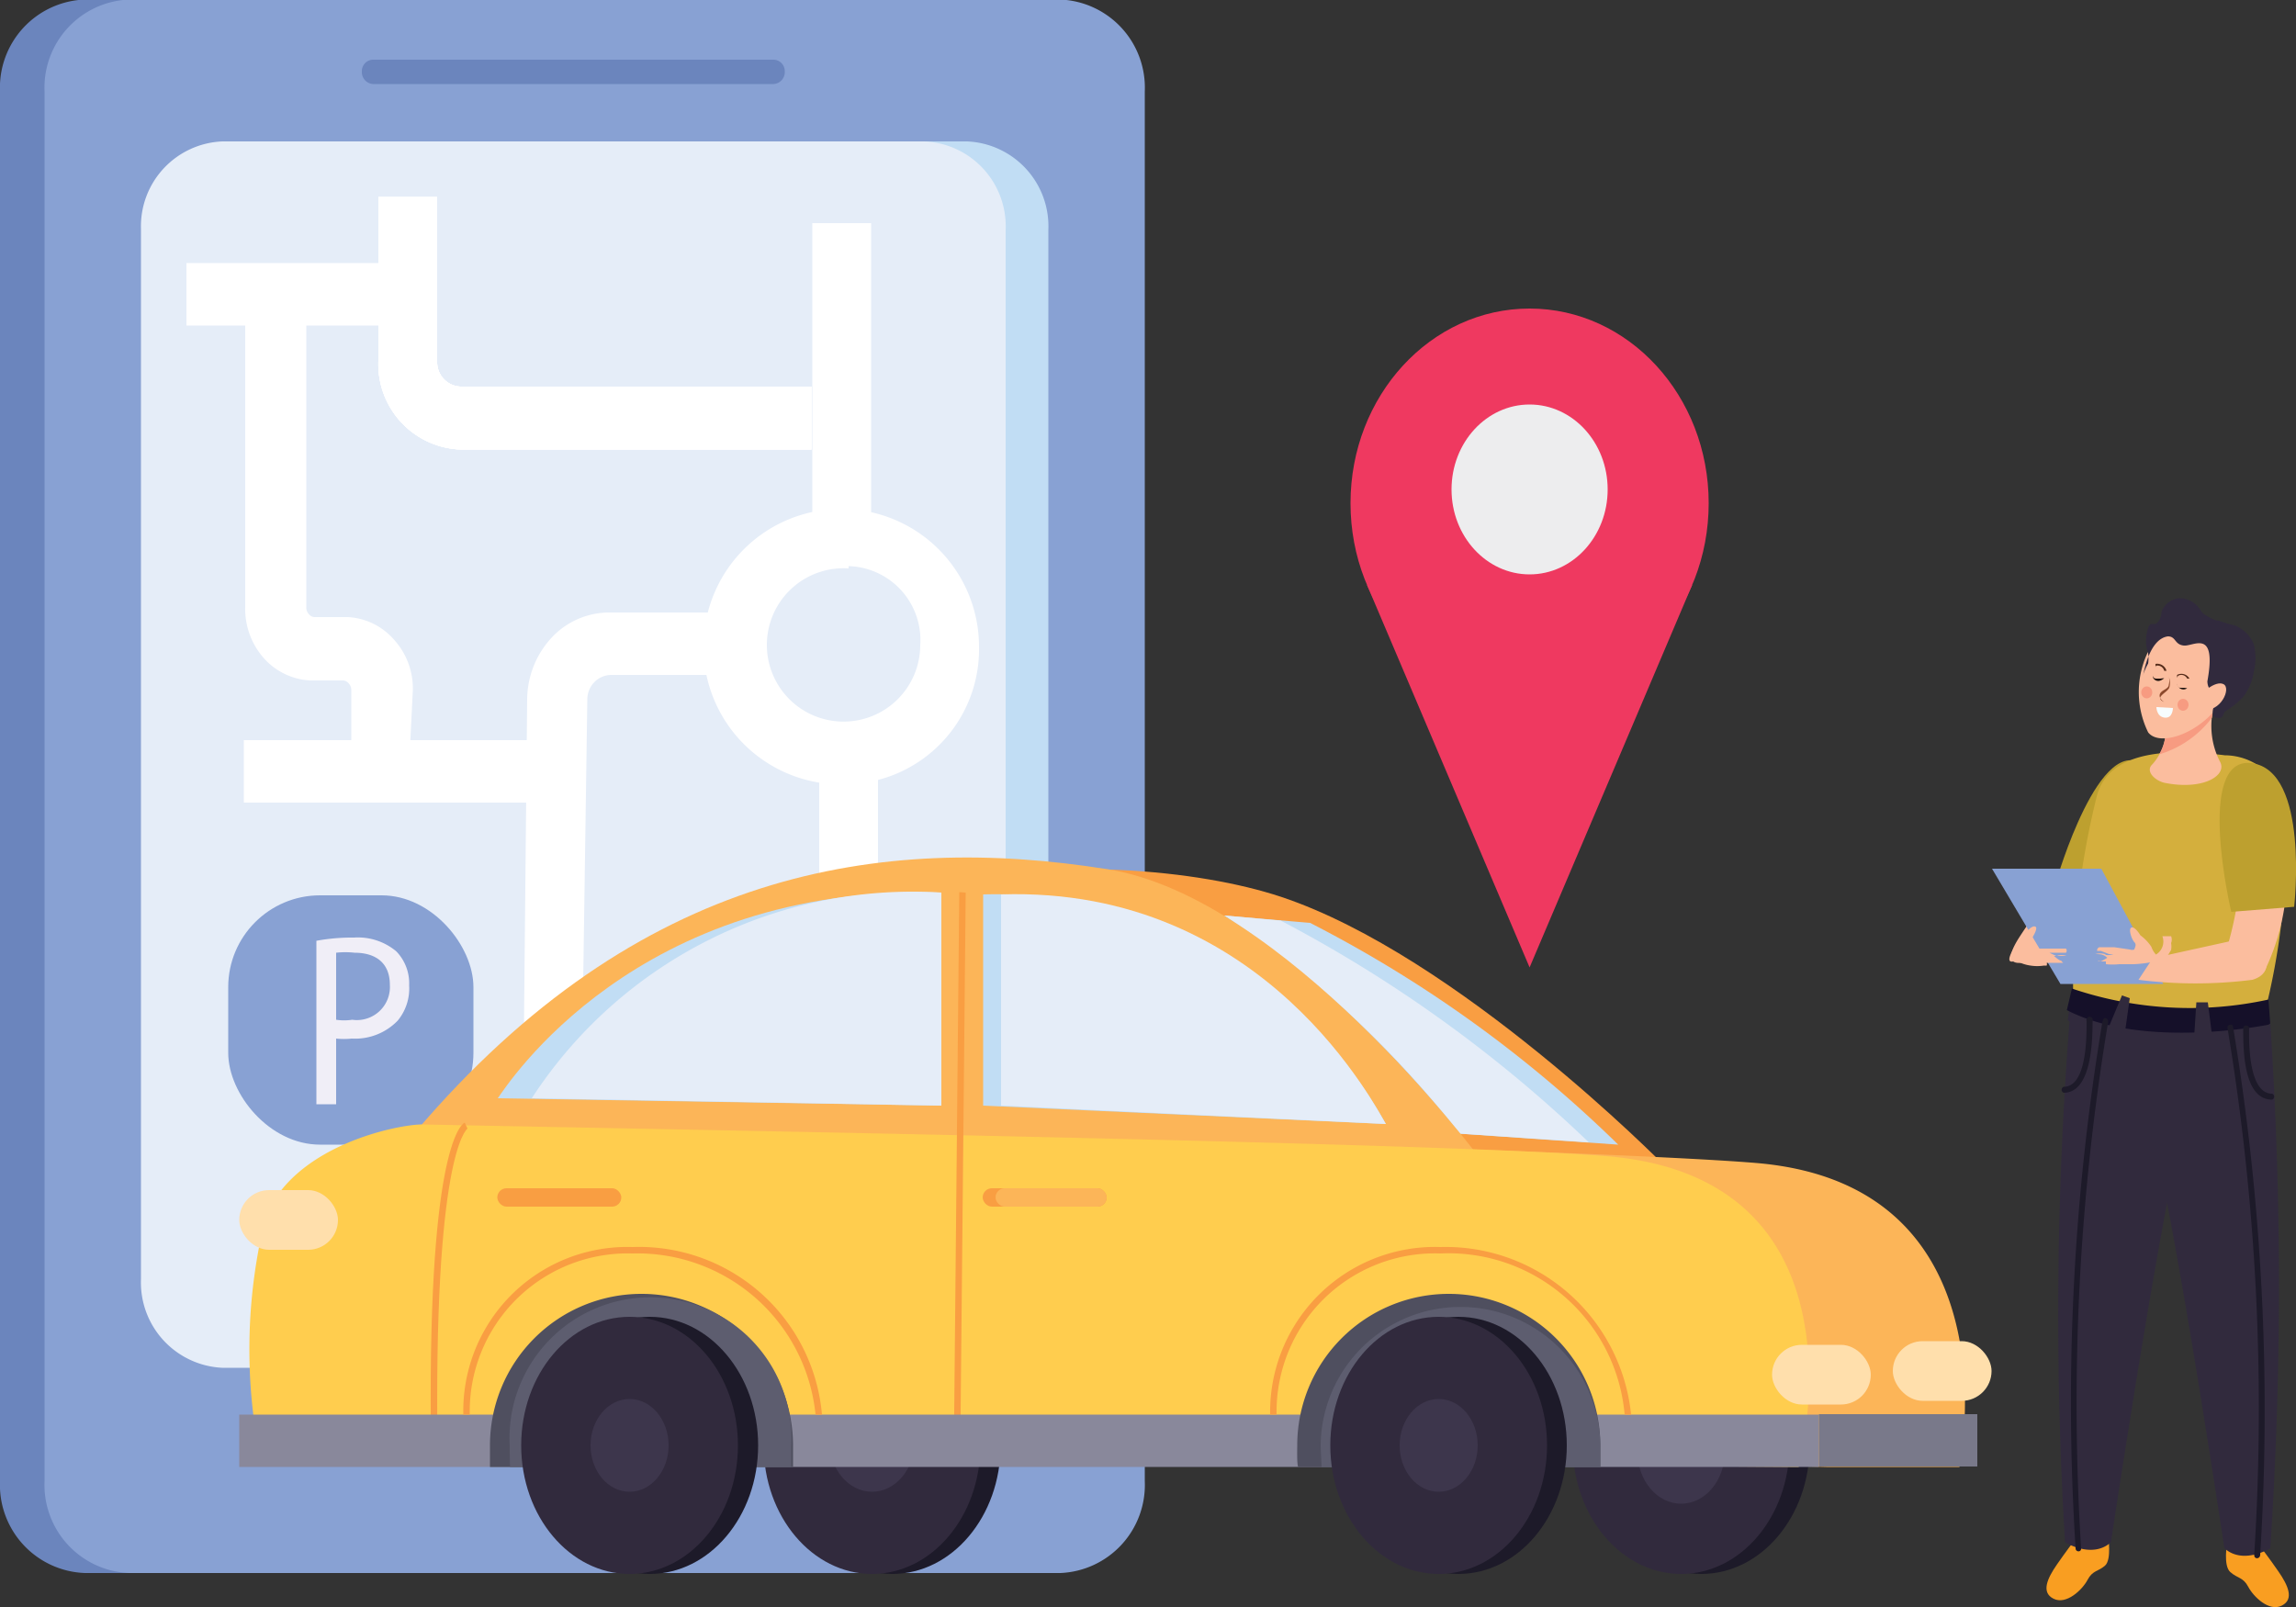 <svg id="Layer_1" data-name="Layer 1" xmlns="http://www.w3.org/2000/svg" viewBox="0 0 50 35"><rect x="0" y="0" width="50" height="35" fill="#333333" stroke="none"/><defs><style>.cls-1{fill:#fbbd9e;}.cls-2{fill:#bda02f;}.cls-3{fill:#312a3d;}.cls-4{fill:#d4af3d;}.cls-5{fill:#151029;}.cls-6{fill:#f79b81;}.cls-7{fill:#f99e21;}.cls-8{fill:#1d1a29;}.cls-9{fill:#1f130f;}.cls-10{fill:#552c1a;}.cls-11{fill:#8c482b;}.cls-12{fill:#f7fcfd;}.cls-13{fill:#88a1d3;}.cls-14{fill:#6b85bd;}.cls-15{fill:#c1ddf4;}.cls-16{fill:#e5edf8;}.cls-17{fill:#fff;}.cls-18{fill:#f0eef7;}.cls-19{fill:#f99e42;}.cls-20{fill:#3d364c;}.cls-21{fill:#fcb558;}.cls-22{fill:#ffcd4e;}.cls-23{fill:#89889b;}.cls-24{fill:#79798a;}.cls-25{fill:#4f4f5f;}.cls-26{fill:#5d5d6f;}.cls-27{fill:#ffdfac;}.cls-28{fill:#ef3960;}.cls-29{fill:#ededee;}</style></defs><path class="cls-1" d="M123.1,110.62s1.4-.94,1.61-1.84a1.1,1.1,0,0,0-.41-1.26s-1.47,2-2,2.82C121.63,111.39,123.1,110.62,123.1,110.62Z" transform="translate(-78.33 -89.92)"/><path class="cls-2" d="M125.05,106.61c1,.85-.72,3.19-.72,3.19l-1.22-.69S124.07,105.78,125.05,106.61Z" transform="translate(-78.33 -89.92)"/><polygon class="cls-3" points="49.47 25.63 45.03 22.22 45.12 21.52 49.34 21.18 49.47 25.63"/><path class="cls-4" d="M124,107.23c.29-1,1.66-1,2.78-.86a1.34,1.34,0,0,1,1.33,1.41,15.22,15.22,0,0,1-.48,4.27s-1.29.78-4.15-.18A17.33,17.33,0,0,1,124,107.23Z" transform="translate(-78.33 -89.92)"/><path class="cls-5" d="M127.77,112.23s-2.73.57-4.43-.31l.11-.47a8,8,0,0,0,4.28.24Z" transform="translate(-78.33 -89.92)"/><polygon class="cls-3" points="48.08 21.83 47.83 21.83 47.78 22.62 48.18 22.62 48.08 21.83"/><polygon class="cls-3" points="46.38 21.74 46.21 21.68 45.91 22.4 46.27 22.52 46.38 21.74"/><path class="cls-1" d="M126.63,105.05s-1.15.27-1.09.37,0,.31-.05.51a1.14,1.14,0,0,1-.31.66c-.12.15.1.34.29.38.85.17,1.38-.17,1.2-.47A1.7,1.7,0,0,1,126.63,105.05Z" transform="translate(-78.33 -89.92)"/><path class="cls-6" d="M125.49,105.93c0-.2.12-.41.05-.51s1.18-.39,1.18-.39a1.08,1.08,0,0,0-.22.52,2.24,2.24,0,0,1-1.15.8A1.08,1.08,0,0,0,125.49,105.93Z" transform="translate(-78.33 -89.92)"/><path class="cls-1" d="M125.47,103.6a2,2,0,0,0-.36,2.27c.26.34,1.21,0,1.65-.75a1.67,1.67,0,0,0,0-1.23A.89.89,0,0,0,125.47,103.6Z" transform="translate(-78.33 -89.92)"/><path class="cls-3" d="M125,104.62c0,.07.1-.78.54-.84.18,0,.14.18.35.2s.72-.38.51.78c0,0,0,.12.06.17s-.06.2-.06.27.19-.14.19-.07-.17.38,0,.42.15-.09.19-.13a2.08,2.08,0,0,0,.4-.32,1.18,1.18,0,0,0,.23-.55,1.22,1.22,0,0,0,0-.6.74.74,0,0,0-.42-.41,2.07,2.07,0,0,1-.33-.1c-.09,0-.19-.06-.28-.11s-.1-.08-.15-.15a.53.53,0,0,0-.44-.23.45.45,0,0,0-.39.3c0,.1-.05.22-.13.26l-.1,0a.15.15,0,0,0-.06.09.86.86,0,0,0,0,.55.78.78,0,0,1,0,.22A1.49,1.49,0,0,0,125,104.62Z" transform="translate(-78.33 -89.92)"/><path class="cls-1" d="M126.24,105.05s.33-.32.51-.23-.07.63-.45.55S126.14,105.13,126.24,105.05Z" transform="translate(-78.33 -89.92)"/><path class="cls-7" d="M123.49,123.49s-.17.22-.37.51-.35.6-.07.74.63-.2.74-.41.23-.18.38-.31.07-.64.07-.64Z" transform="translate(-78.33 -89.92)"/><path class="cls-3" d="M126.07,113.87c-.41.56-1.77,9.64-1.77,9.64-.41.37-1,0-1,0a82.86,82.86,0,0,1,.11-11.5s3.1,2.42,2.69,1.86Z" transform="translate(-78.33 -89.92)"/><path class="cls-8" d="M124.12,112.14a50.34,50.34,0,0,0-.59,11.5c0,.09.13.09.12,0a50.68,50.68,0,0,1,.59-11.47c0-.08-.11-.12-.12,0Z" transform="translate(-78.33 -89.92)"/><path class="cls-8" d="M123.77,112.16c0,.37,0,1.43-.5,1.43a.07.07,0,0,0,0,.13c.6,0,.63-1.1.63-1.56a.07.07,0,1,0-.13,0Z" transform="translate(-78.33 -89.92)"/><path class="cls-7" d="M127.58,123.64s.17.22.37.51.35.6.07.74-.62-.2-.73-.41-.23-.18-.39-.32-.07-.63-.07-.63Z" transform="translate(-78.33 -89.92)"/><path class="cls-3" d="M125,114c.41.56,1.77,9.64,1.77,9.64.41.37,1,0,1,0a86.76,86.76,0,0,0,0-11.43S124.6,114.58,125,114Z" transform="translate(-78.33 -89.92)"/><path class="cls-8" d="M126.84,112.32a50.68,50.68,0,0,1,.58,11.47c0,.09.12.09.13,0a50.91,50.91,0,0,0-.59-11.5c0-.09-.13-.05-.12,0Z" transform="translate(-78.33 -89.92)"/><path class="cls-8" d="M127.18,112.3c0,.47,0,1.57.63,1.57a.07.07,0,0,0,0-.13c-.5,0-.51-1.06-.5-1.44a.07.07,0,0,0-.13,0Z" transform="translate(-78.33 -89.92)"/><path class="cls-9" d="M125.9,104.9h-.06c-.06,0-.08,0-.1-.09s0,0,0,0a.14.14,0,0,0,.22.1s0-.06,0,0Z" transform="translate(-78.33 -89.92)"/><path class="cls-9" d="M125.37,104.7l-.05,0c-.06,0-.09,0-.11-.06a0,0,0,1,0,0,0c0,.07.07.12.14.11a.24.24,0,0,0,.11-.06s0-.06,0,0Z" transform="translate(-78.33 -89.92)"/><path class="cls-10" d="M125.28,104.42a.15.15,0,0,1,.18.11s.06,0,.05,0a.21.21,0,0,0-.24-.15,0,0,0,0,0,0,.07Z" transform="translate(-78.33 -89.92)"/><path class="cls-10" d="M125.76,104.64a.14.14,0,0,1,.2.06,0,0,0,0,0,.05,0,.2.2,0,0,0-.27-.08s0,.08,0,.06Z" transform="translate(-78.33 -89.92)"/><path class="cls-11" d="M125.56,104.65a.36.36,0,0,1,0,.18c0,.09-.13.11-.18.18s0,.15.08.2,0,0,0,0c-.23-.1.06-.2.11-.31a.37.37,0,0,0,0-.21s0,0,0,0Z" transform="translate(-78.33 -89.92)"/><path class="cls-12" d="M125.65,105.34s0,.23-.18.21-.18-.23-.18-.23Z" transform="translate(-78.33 -89.92)"/><ellipse class="cls-6" cx="47.54" cy="15.35" rx="0.12" ry="0.13"/><ellipse class="cls-6" cx="46.75" cy="15.08" rx="0.12" ry="0.13"/><polygon class="cls-13" points="45.76 18.92 43.38 18.92 44.87 21.43 47.11 21.43 45.76 18.92"/><path class="cls-1" d="M127.64,111.08a4.89,4.89,0,0,0,.48-2.5,1,1,0,0,0-1-.83,7.66,7.66,0,0,1-.35,3C126.32,111.64,127.64,111.08,127.64,111.08Z" transform="translate(-78.33 -89.92)"/><path class="cls-2" d="M127.36,106.54c1.27.16.93,3.13.93,3.13l-1.37.11S126.12,106.39,127.36,106.54Z" transform="translate(-78.33 -89.92)"/><path class="cls-1" d="M127.38,111.26a9.87,9.87,0,0,1-2.48,0l.31-.47,2.23-.49S128.05,111.06,127.38,111.26Z" transform="translate(-78.33 -89.92)"/><path class="cls-1" d="M125.28,110.71a.48.48,0,0,1-.1-.17,1,1,0,0,0-.24-.25s-.11-.19-.19-.17,0,.26.06.32,0,.13,0,.16a.16.16,0,0,1-.1,0l-.34-.05-.17,0s-.1,0-.15,0a.07.07,0,0,0-.05.08s.05,0,.08,0l.18.07s.08,0,.09,0-.15.05-.18,0a.39.39,0,0,0-.21,0l0,0a0,0,0,0,0,0,0c.09,0,.18,0,.26.08s0,0,0,0-.11.07-.15.08a.06.06,0,0,0-.06,0,.08.08,0,0,0,0,0l0,0,.14,0s.09,0,.1,0,0,0,0,0,0,0-.06,0,0,0,0,0,0,0,0,.06a1.45,1.45,0,0,0,.29,0h.32a2.7,2.7,0,0,0,.41-.05.54.54,0,0,0,.34-.16l.06-.1a.42.42,0,0,0,0-.15.2.2,0,0,0,0-.15h0s0,0,0,0h-.19A.33.33,0,0,1,125.28,110.71Z" transform="translate(-78.33 -89.92)"/><path class="cls-1" d="M122.44,110.24s.13-.17.21-.14-.07.25-.1.31a.17.17,0,0,0,0,.17.19.19,0,0,0,.1,0c.12,0,.23,0,.35,0h.17s.11,0,.15,0a.07.07,0,0,1,0,.09s-.05,0-.08,0l-.2,0s-.08,0-.08,0,.14.07.16.07a.31.31,0,0,1,.21,0,0,0,0,0,1,0,0s0,0,0,0l-.27,0s0,0,0,0,.1.09.14.1,0,0,.06.05a.05.05,0,0,1,0,0H123s-.09,0-.1,0a0,0,0,0,0,0,0,.1.1,0,0,0,0,0,.07.07,0,0,1,0,.06s0,0-.06,0a.94.94,0,0,1-.29,0,.87.87,0,0,1-.32-.11C121.85,111,122.34,110.3,122.44,110.24Z" transform="translate(-78.33 -89.92)"/><path class="cls-14" d="M102.29,122.18a1.91,1.91,0,0,1-1.84,2H80.18a1.92,1.92,0,0,1-1.85-2V91.91a1.92,1.92,0,0,1,1.85-2h20.27a1.92,1.92,0,0,1,1.84,2Z" transform="translate(-78.33 -89.92)"/><path class="cls-13" d="M103.26,122.18a1.92,1.92,0,0,1-1.84,2H81.15a1.92,1.92,0,0,1-1.85-2V91.91a1.92,1.92,0,0,1,1.85-2h20.27a1.92,1.92,0,0,1,1.84,2Z" transform="translate(-78.33 -89.92)"/><path class="cls-15" d="M101.16,117.78a1.86,1.86,0,0,1-1.77,1.93H84.1a1.86,1.86,0,0,1-1.77-1.93V94.91A1.85,1.85,0,0,1,84.1,93H99.39a1.85,1.85,0,0,1,1.77,1.93Z" transform="translate(-78.33 -89.92)"/><path class="cls-16" d="M100.23,117.78a1.86,1.86,0,0,1-1.77,1.93H83.17a1.86,1.86,0,0,1-1.77-1.93V94.91A1.85,1.85,0,0,1,83.17,93H98.46a1.85,1.85,0,0,1,1.77,1.93Z" transform="translate(-78.33 -89.92)"/><path class="cls-14" d="M95.42,91.48a.26.26,0,0,1-.24.27H86.45a.26.26,0,0,1-.24-.27h0a.25.25,0,0,1,.24-.26h8.73a.25.25,0,0,1,.24.26Z" transform="translate(-78.33 -89.92)"/><rect class="cls-17" x="11.96" y="31.28" width="2.44" height="1.22" rx="0.61"/><rect class="cls-17" x="4.06" y="5.73" width="5.45" height="1.36"/><rect class="cls-17" x="5.31" y="16.12" width="7.14" height="1.36"/><rect class="cls-17" x="93.27" y="97.54" width="6.79" height="1.28" transform="translate(116.51 -88.41) rotate(90)"/><path class="cls-17" d="M96,99.71H88.36a1.86,1.86,0,0,1-1.79-1.92V94.21h1.28v3.58a.53.53,0,0,0,.51.55H96Z" transform="translate(-78.33 -89.92)"/><path class="cls-17" d="M96,99.71H88.36a1.86,1.86,0,0,1-1.79-1.92V94.21h1.28v3.58a.53.53,0,0,0,.51.55H96Z" transform="translate(-78.33 -89.92)"/><path class="cls-17" d="M96,99.71H88.36a1.86,1.86,0,0,1-1.79-1.92V94.21h1.28v3.58a.53.53,0,0,0,.51.55H96Z" transform="translate(-78.33 -89.92)"/><path class="cls-17" d="M96,99.71H88.36a1.86,1.86,0,0,1-1.79-1.92V94.21h1.28v3.58a.53.53,0,0,0,.51.55H96Z" transform="translate(-78.33 -89.92)"/><path class="cls-17" d="M91,113.35l-1.27,0,.08-8.2a2,2,0,0,1,.54-1.35,1.72,1.72,0,0,1,1.27-.54l3.35,0,0,1.36-3.34,0h0a.52.52,0,0,0-.36.16.54.54,0,0,0-.15.38Z" transform="translate(-78.33 -89.92)"/><path class="cls-17" d="M96.81,107a3,3,0,1,1,2.84-3A2.94,2.94,0,0,1,96.81,107Zm0-4.7a1.67,1.67,0,1,0,1.56,1.67A1.61,1.61,0,0,0,96.81,102.25Z" transform="translate(-78.33 -89.92)"/><path class="cls-17" d="M87.25,106.37l-1.27,0,0-1.42a.21.21,0,0,0-.06-.15.17.17,0,0,0-.14-.06h-.7a1.45,1.45,0,0,1-1-.48,1.62,1.62,0,0,1-.41-1.12l0-7.06H85l0,7.07a.21.21,0,0,0,.06.15.16.16,0,0,0,.13.06h.71a1.43,1.43,0,0,1,1,.48,1.58,1.58,0,0,1,.42,1.12Z" transform="translate(-78.33 -89.92)"/><rect class="cls-17" x="92.97" y="109.04" width="7.7" height="1.28" transform="translate(128.16 -77.06) rotate(90)"/><rect class="cls-13" x="4.97" y="19.5" width="5.34" height="5.43" rx="2"/><path class="cls-18" d="M85.22,110.41a4.3,4.3,0,0,1,.82-.07,1.3,1.3,0,0,1,.92.3,1,1,0,0,1,.28.74,1.1,1.1,0,0,1-.25.77,1.29,1.29,0,0,1-1,.39,1.65,1.65,0,0,1-.34,0v1.43h-.43Zm.43,1.72a1.16,1.16,0,0,0,.35,0,.72.72,0,0,0,.82-.76c0-.48-.31-.7-.77-.7a1.77,1.77,0,0,0-.4,0Z" transform="translate(-78.33 -89.92)"/><path class="cls-19" d="M114.56,115.29s-4.49-4.56-8.34-5.84c-3.61-1.19-12.34-1.14-15.9,5.12Z" transform="translate(-78.33 -89.92)"/><path class="cls-15" d="M110.1,114.61a22,22,0,0,0-5.12-4.75l1.88.16a27.46,27.46,0,0,1,6.71,4.83Z" transform="translate(-78.33 -89.92)"/><path class="cls-16" d="M105,109.86l1.22.11a29.42,29.42,0,0,1,6.71,4.83l-2.81-.19A22,22,0,0,0,105,109.86Z" transform="translate(-78.33 -89.92)"/><ellipse class="cls-8" cx="19.43" cy="31.48" rx="2.36" ry="2.8"/><ellipse class="cls-3" cx="18.99" cy="31.48" rx="2.36" ry="2.8"/><ellipse class="cls-20" cx="18.99" cy="31.38" rx="0.93" ry="1.11"/><ellipse class="cls-8" cx="37.05" cy="31.48" rx="2.36" ry="2.8"/><ellipse class="cls-3" cx="36.61" cy="31.48" rx="2.36" ry="2.8"/><ellipse class="cls-20" cx="36.61" cy="31.62" rx="0.95" ry="1.13"/><path class="cls-21" d="M121,121.87s1.27-6.14-4.42-6.62c-3.7-.31-22.47-.79-25.74-.87A2,2,0,0,0,89,115.53a12.49,12.49,0,0,0-.42,5.58l29.52.76Z" transform="translate(-78.33 -89.92)"/><path class="cls-21" d="M110.52,115.1s-4.23-5.65-8.08-6.25c-4.92-.78-10.2,0-15.06,5.72Z" transform="translate(-78.33 -89.92)"/><path class="cls-22" d="M117.5,121.87s1.69-6.29-4.19-6.77c-3.5-.29-20.36-.58-25.79-.69-.51,0-2.76.44-3.4,2a11.87,11.87,0,0,0-.13,5.22Z" transform="translate(-78.33 -89.92)"/><path class="cls-15" d="M108.51,114.4a9.72,9.72,0,0,0-8.77-5V114Z" transform="translate(-78.33 -89.92)"/><path class="cls-16" d="M108.51,114.4c-.18-.27-2.6-5.19-8.38-5V114Z" transform="translate(-78.33 -89.92)"/><path class="cls-15" d="M89.17,113.84c.2-.28,3-4.68,9.66-4.48V114Z" transform="translate(-78.33 -89.92)"/><path class="cls-16" d="M89.91,113.84a9.89,9.89,0,0,1,8.92-4.48V114Z" transform="translate(-78.33 -89.92)"/><path class="cls-19" d="M87.72,121.61h.14c-.1-6.51.62-7.08.65-7.11l-.06-.13C88.36,114.41,87.61,115,87.72,121.61Z" transform="translate(-78.33 -89.92)"/><polygon class="cls-19" points="20.91 31.77 21.03 19.44 20.89 19.43 20.77 31.77 20.91 31.77"/><rect class="cls-19" x="99.74" y="115.81" width="2.7" height="0.4" rx="0.2" transform="translate(123.84 142.09) rotate(180)"/><rect class="cls-21" x="100.02" y="115.81" width="2.42" height="0.4" rx="0.2" transform="translate(124.12 142.09) rotate(-180)"/><rect class="cls-19" x="89.17" y="115.81" width="2.7" height="0.4" rx="0.2" transform="translate(102.7 142.09) rotate(180)"/><rect class="cls-23" x="83.54" y="120.72" width="34.4" height="1.14" transform="translate(123.15 152.67) rotate(-180)"/><rect class="cls-24" x="39.61" y="30.8" width="3.45" height="1.14"/><path class="cls-25" d="M106.58,121.4a3.3,3.3,0,1,1,6.6,0c0,.12,0,.35,0,.47h-6.58C106.57,121.8,106.58,121.47,106.58,121.4Z" transform="translate(-78.33 -89.92)"/><path class="cls-26" d="M107.09,121.43a3,3,0,1,1,6.09,0c0,.11,0,.32,0,.44h-6.07Z" transform="translate(-78.33 -89.92)"/><ellipse class="cls-8" cx="31.76" cy="31.48" rx="2.36" ry="2.8"/><ellipse class="cls-3" cx="31.33" cy="31.48" rx="2.36" ry="2.8"/><ellipse class="cls-20" cx="31.33" cy="31.48" rx="0.85" ry="1.01"/><path class="cls-25" d="M89,121.4a3.3,3.3,0,1,1,6.6,0c0,.12,0,.35,0,.47H89Z" transform="translate(-78.33 -89.92)"/><path class="cls-26" d="M89.43,121.42a3.07,3.07,0,1,1,6.13,0c0,.12,0,.33,0,.45H89.44C89.43,121.8,89.43,121.49,89.43,121.42Z" transform="translate(-78.33 -89.92)"/><ellipse class="cls-8" cx="14.15" cy="31.48" rx="2.36" ry="2.8"/><ellipse class="cls-3" cx="13.71" cy="31.48" rx="2.36" ry="2.8"/><ellipse class="cls-20" cx="13.71" cy="31.48" rx="0.85" ry="1.01"/><path class="cls-19" d="M113.71,120.73h.14a4.06,4.06,0,0,0-4.15-3.65h0a3.59,3.59,0,0,0-3.71,3.65h.14a3.45,3.45,0,0,1,3.57-3.51h0A3.85,3.85,0,0,1,113.71,120.73Z" transform="translate(-78.33 -89.92)"/><path class="cls-19" d="M96.09,120.73h.14a4,4,0,0,0-4.13-3.65h0a3.57,3.57,0,0,0-3.68,3.65h.14a3.44,3.44,0,0,1,3.54-3.51h0A3.9,3.9,0,0,1,96.09,120.73Z" transform="translate(-78.33 -89.92)"/><rect class="cls-27" x="116.92" y="119.22" width="2.15" height="1.3" rx="0.65" transform="translate(157.66 149.81) rotate(-180)"/><rect class="cls-27" x="119.55" y="119.13" width="2.15" height="1.3" rx="0.65" transform="translate(162.92 149.64) rotate(180)"/><rect class="cls-27" x="83.54" y="115.84" width="2.15" height="1.3" rx="0.65" transform="translate(90.9 143.06) rotate(180)"/><ellipse class="cls-28" cx="33.31" cy="10.96" rx="3.9" ry="4.24"/><ellipse class="cls-29" cx="33.31" cy="10.66" rx="1.7" ry="1.85"/><polygon class="cls-28" points="33.31 21.07 36.85 12.74 29.77 12.74 33.31 21.07"/></svg>